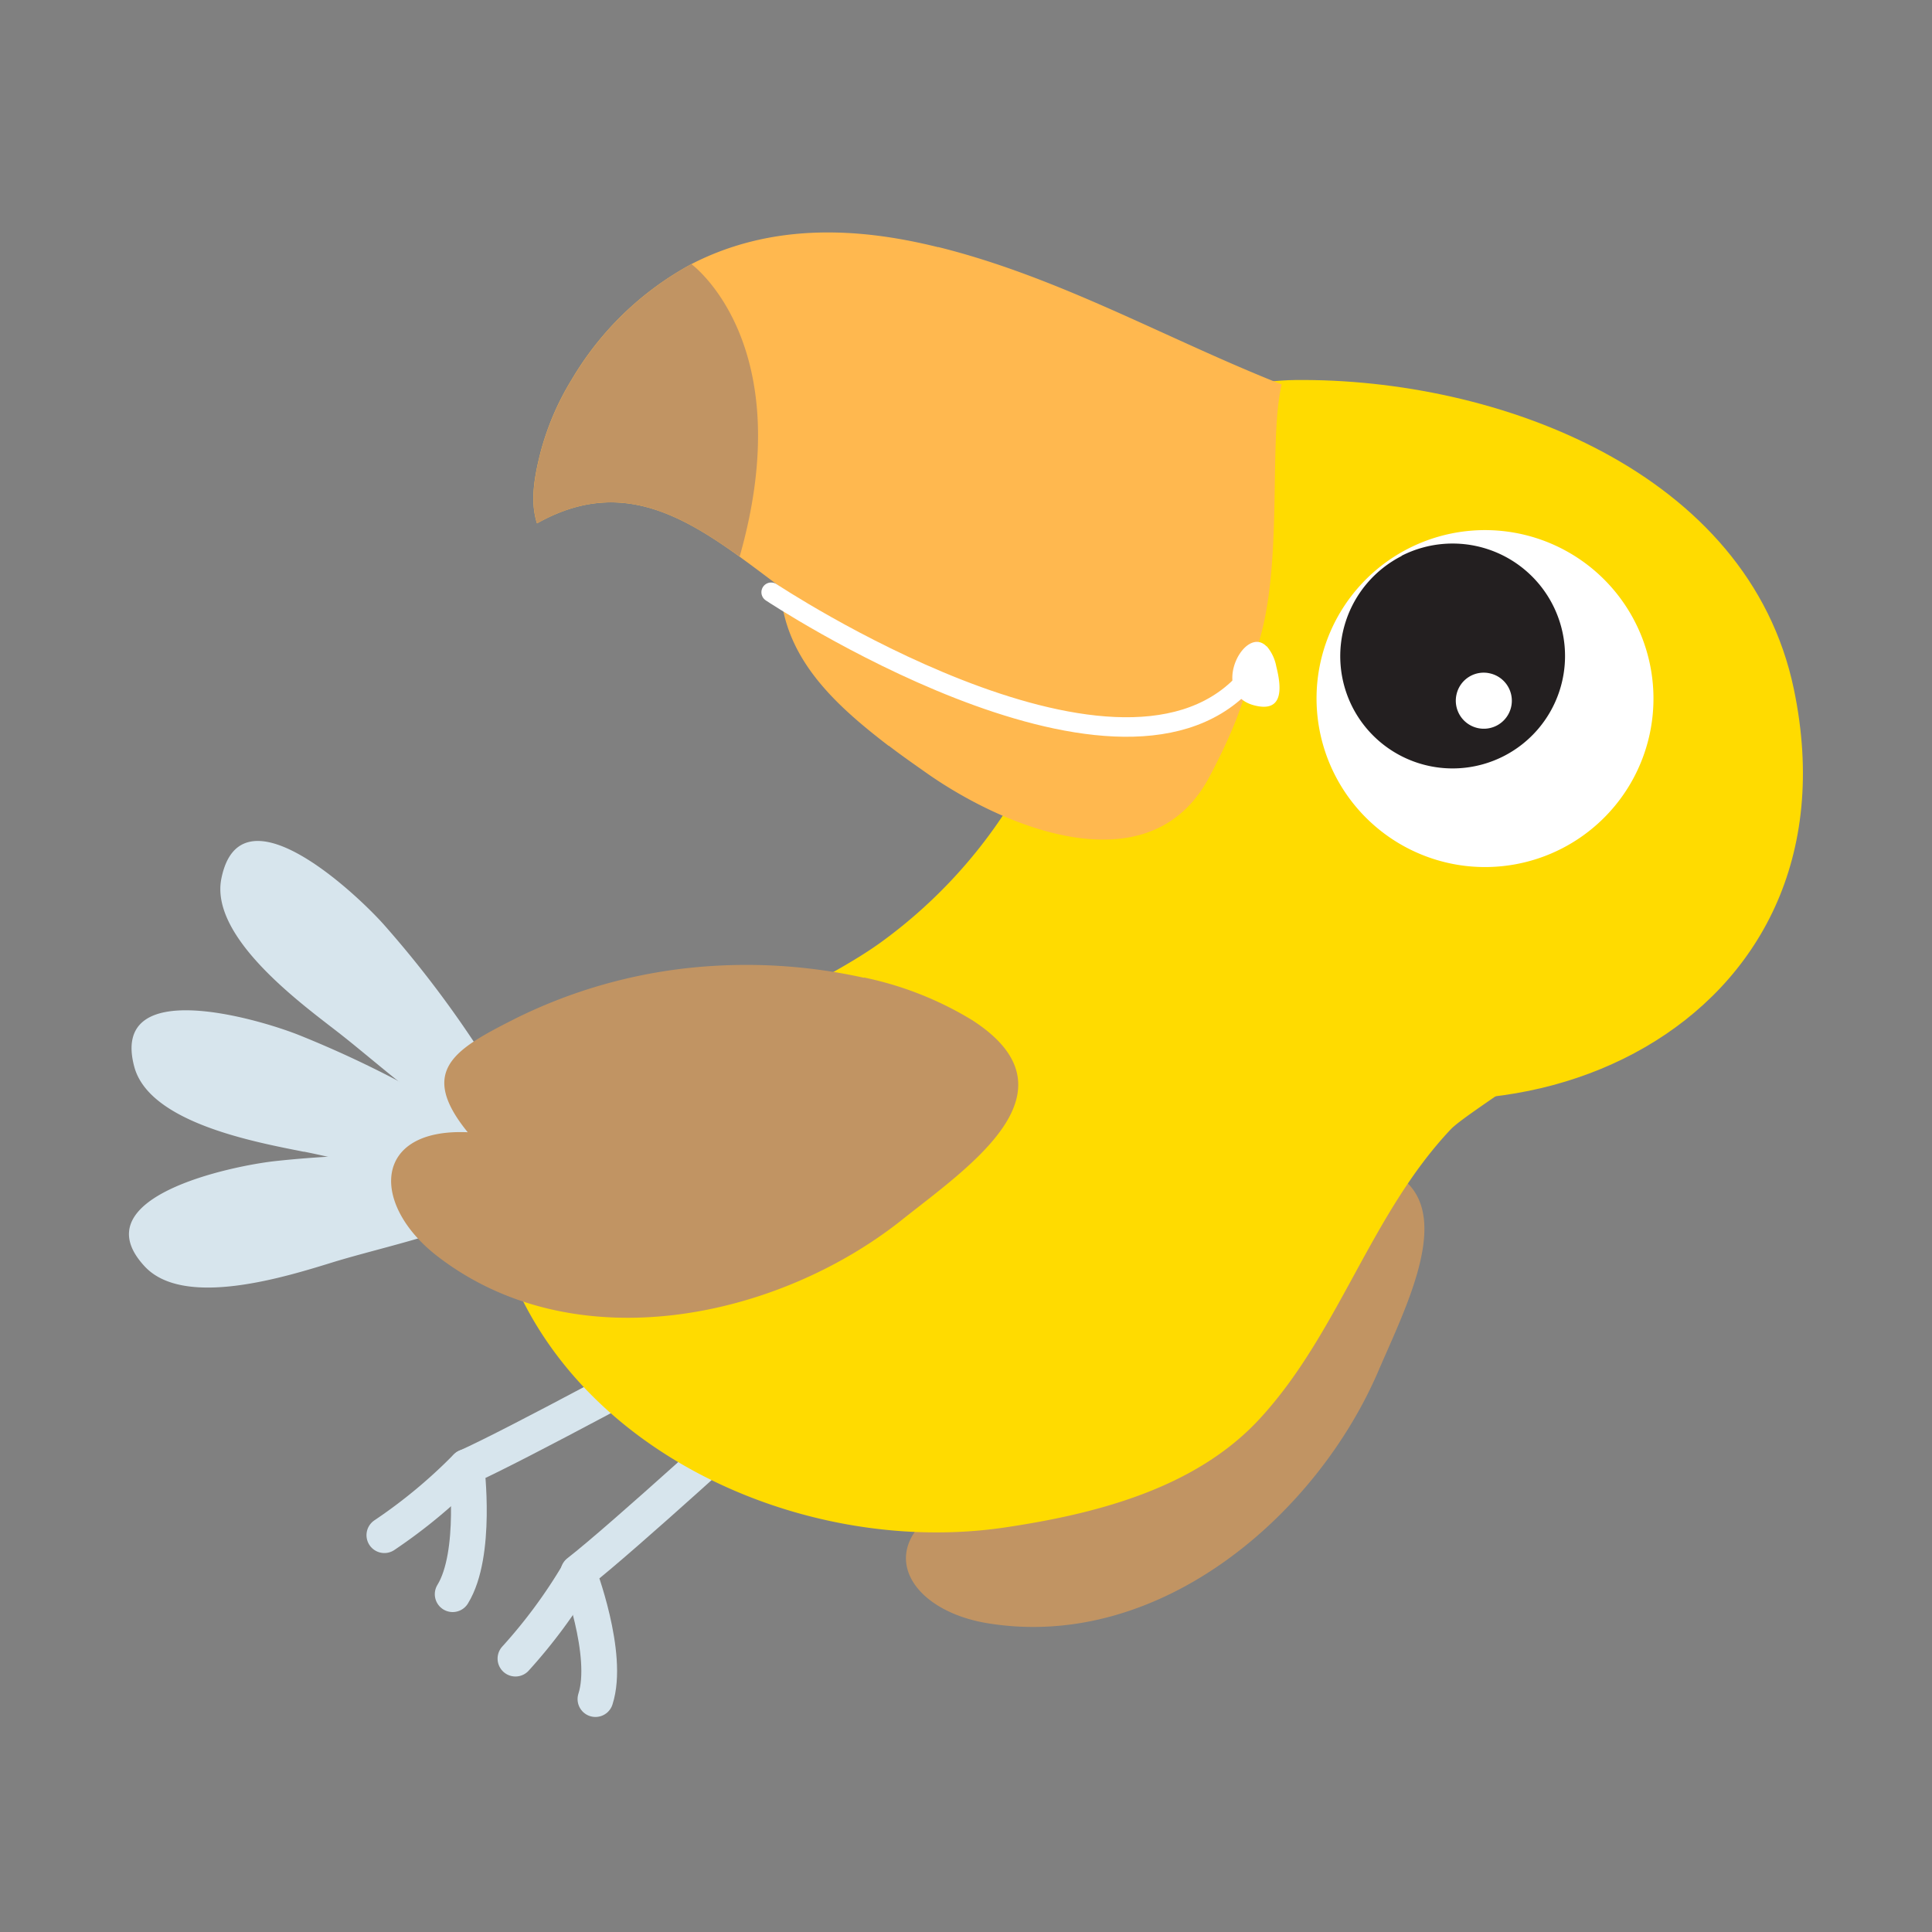 <svg id="Layer_1" data-name="Layer 1" xmlns="http://www.w3.org/2000/svg" width="7.06cm" height="7.06cm" viewBox="0 0 200 200"><rect x="0" y="0" width="200" height="200" fill="#808080" stroke="none"/><defs><style>.cls-1{fill:#c19463;}.cls-2,.cls-8{fill:none;stroke-linecap:round;stroke-linejoin:round;}.cls-2{stroke:#d7e5ed;stroke-width:3.7px;}.cls-3{fill:#d7e5ed;}.cls-4{fill:#ffdb00;}.cls-5{fill:#fff;}.cls-6{fill:#231f20;}.cls-7{fill:#ffb84f;}.cls-8{stroke:#fff;stroke-width:2.02px;}</style></defs><title>parrot1-4</title><path class="cls-1" d="M127.33,121.63a35.16,35.16,0,0,1,11.94-1.47c13.53,1,7,13.45,3.48,21.62-6.37,15-22.63,29.13-40.44,26.27-8.63-1.38-12.29-8.43-3.38-12.78-7.68-3.16-5.22-7-1.27-12.72a53.2,53.2,0,0,1,15.27-14.5,56.12,56.12,0,0,1,14.41-6.43"/><path class="cls-2" d="M70.74,140.15s-17.2,9.37-22.45,11.72c0,0,1.13,9-1.43,13.16"/><path class="cls-2" d="M48.29,151.86a54.25,54.25,0,0,1-8.5,7.06"/><path class="cls-2" d="M78.87,146s-14.44,13.23-19,16.77c0,0,3.26,8.5,1.77,13.12"/><path class="cls-2" d="M59.91,162.81a54.17,54.17,0,0,1-6.55,8.89"/><path class="cls-3" d="M34.7,106.63C40.39,111,48.54,119,56,119.91A110.53,110.53,0,0,0,39.67,95.64c-3-3.33-14.79-14.37-16.75-4.71-1.21,5.91,7.78,12.61,11.78,15.7"/><path class="cls-3" d="M31.47,119.22c7.06,1.4,17.88,4.86,25,2.37A110.51,110.51,0,0,0,31,107.17c-4.13-1.66-19.65-6.28-17.1,3.26,1.56,5.82,12.6,7.81,17.55,8.8"/><path class="cls-3" d="M34.62,130.62c6.87-2.09,18.07-4.12,23.19-9.67a110.46,110.46,0,0,0-29.26-.76c-4.42.47-20.29,3.71-13.56,10.92,4.12,4.41,14.8,1,19.63-.49"/><path class="cls-4" d="M133.6,70.19c1.38.59,2.73,1.22,4,1.91,5.62,3,11.16,8.65,15.08,13.65,4.72,6,9.63,11.6,12,19,.77,2.35-12.68,10.22-14.51,12.17-8.34,8.85-11.59,21.11-19.81,30-6.66,7.19-16.93,9.8-26.32,11.2-22.26,3.3-48.69-9.45-53.12-32.93-3.29-17.42,20.22-15.56,29.72-21.35,3.42-2.1,7.06-3.82,10.34-6.14a51.54,51.54,0,0,0,13.4-14.14c3.46-5.56,5.14-12.79,10.76-16.72,4.53-3.18,7.51-.68,12.32,1,2,.71,4.06,1.47,6.06,2.33"/><path class="cls-1" d="M89.44,101.19a35.22,35.22,0,0,1,11.19,4.41c11.41,7.34-.31,15.14-7.25,20.67-12.78,10.18-33.78,14.8-48.08,3.79-6.93-5.33-6.78-13.28,3.12-12.85-5.24-6.44-1.25-8.64,4.95-11.78A53.17,53.17,0,0,1,73.7,100a56.2,56.2,0,0,1,15.74,1.22"/><path class="cls-4" d="M109.43,65.9C107.81,73.76,108.7,81,111,88.66c2.7,8.9,9.6,16.13,17.8,20.27,27.43,13.85,64.19-2.68,56.9-37.59-4.71-22.56-30.75-32.22-51.6-32-15,.19-21.81,12.56-24.69,26.51"/><path class="cls-5" d="M136.4,70.33a17.44,17.44,0,1,1,15.31,19.31A17.46,17.46,0,0,1,136.4,70.33"/><path class="cls-6" d="M145.08,57.54A11.64,11.64,0,1,1,140,73.19a11.64,11.64,0,0,1,5.11-15.64"/><path class="cls-5" d="M154.29,69.72a2.9,2.9,0,1,1-3.5,2.12,2.88,2.88,0,0,1,3.5-2.12"/><path class="cls-7" d="M92,77.19c1.39,1.07,2.74,2,3.87,2.8,8.07,5.69,23.17,12,29.31.46,2-3.78,5.69-11.36,3.88-15,.28.58-16.4-2.1-17.47-1.94-7.35,1.08-12.49,4.6-20.23.75A26.69,26.69,0,0,1,86,60.66a15.64,15.64,0,0,1-2.7-3c-2.14-2.93-2.61,2.4-2.46,4,.7,6.94,6,11.59,11.15,15.55"/><path class="cls-7" d="M97.12,25.59C89.05,23.58,80,23,71.57,27.34A32.14,32.14,0,0,0,59.2,39.26a28.09,28.09,0,0,0-3.26,7.62c-.6,2.37-1.1,5-.35,7.3,10-5.62,17.32.72,25.53,6.84a84,84,0,0,0,22.22,11.45c6.48,2.25,13.06,3.87,19.92,2,11.73-3.16,7.38-26.12,9.42-34.67-12-4.75-23-11.11-35.57-14.23"/><path class="cls-1" d="M75.07,56.58c-6-4.11-12-6.62-19.47-2.4-.75-2.27-.25-4.93.35-7.3a28.17,28.17,0,0,1,3.26-7.62A32.21,32.21,0,0,1,71.57,27.34s11.28,8.18,5,30.27Z"/><path class="cls-5" d="M131.12,66.89a4.45,4.45,0,0,1,1,2.1c.53,2.1.84,4.9-2.39,4-4.53-1.31-.88-8.42,1.39-6.07"/><path class="cls-8" d="M79.83,61.31s35.41,23.53,48.85,9.47"/></svg>